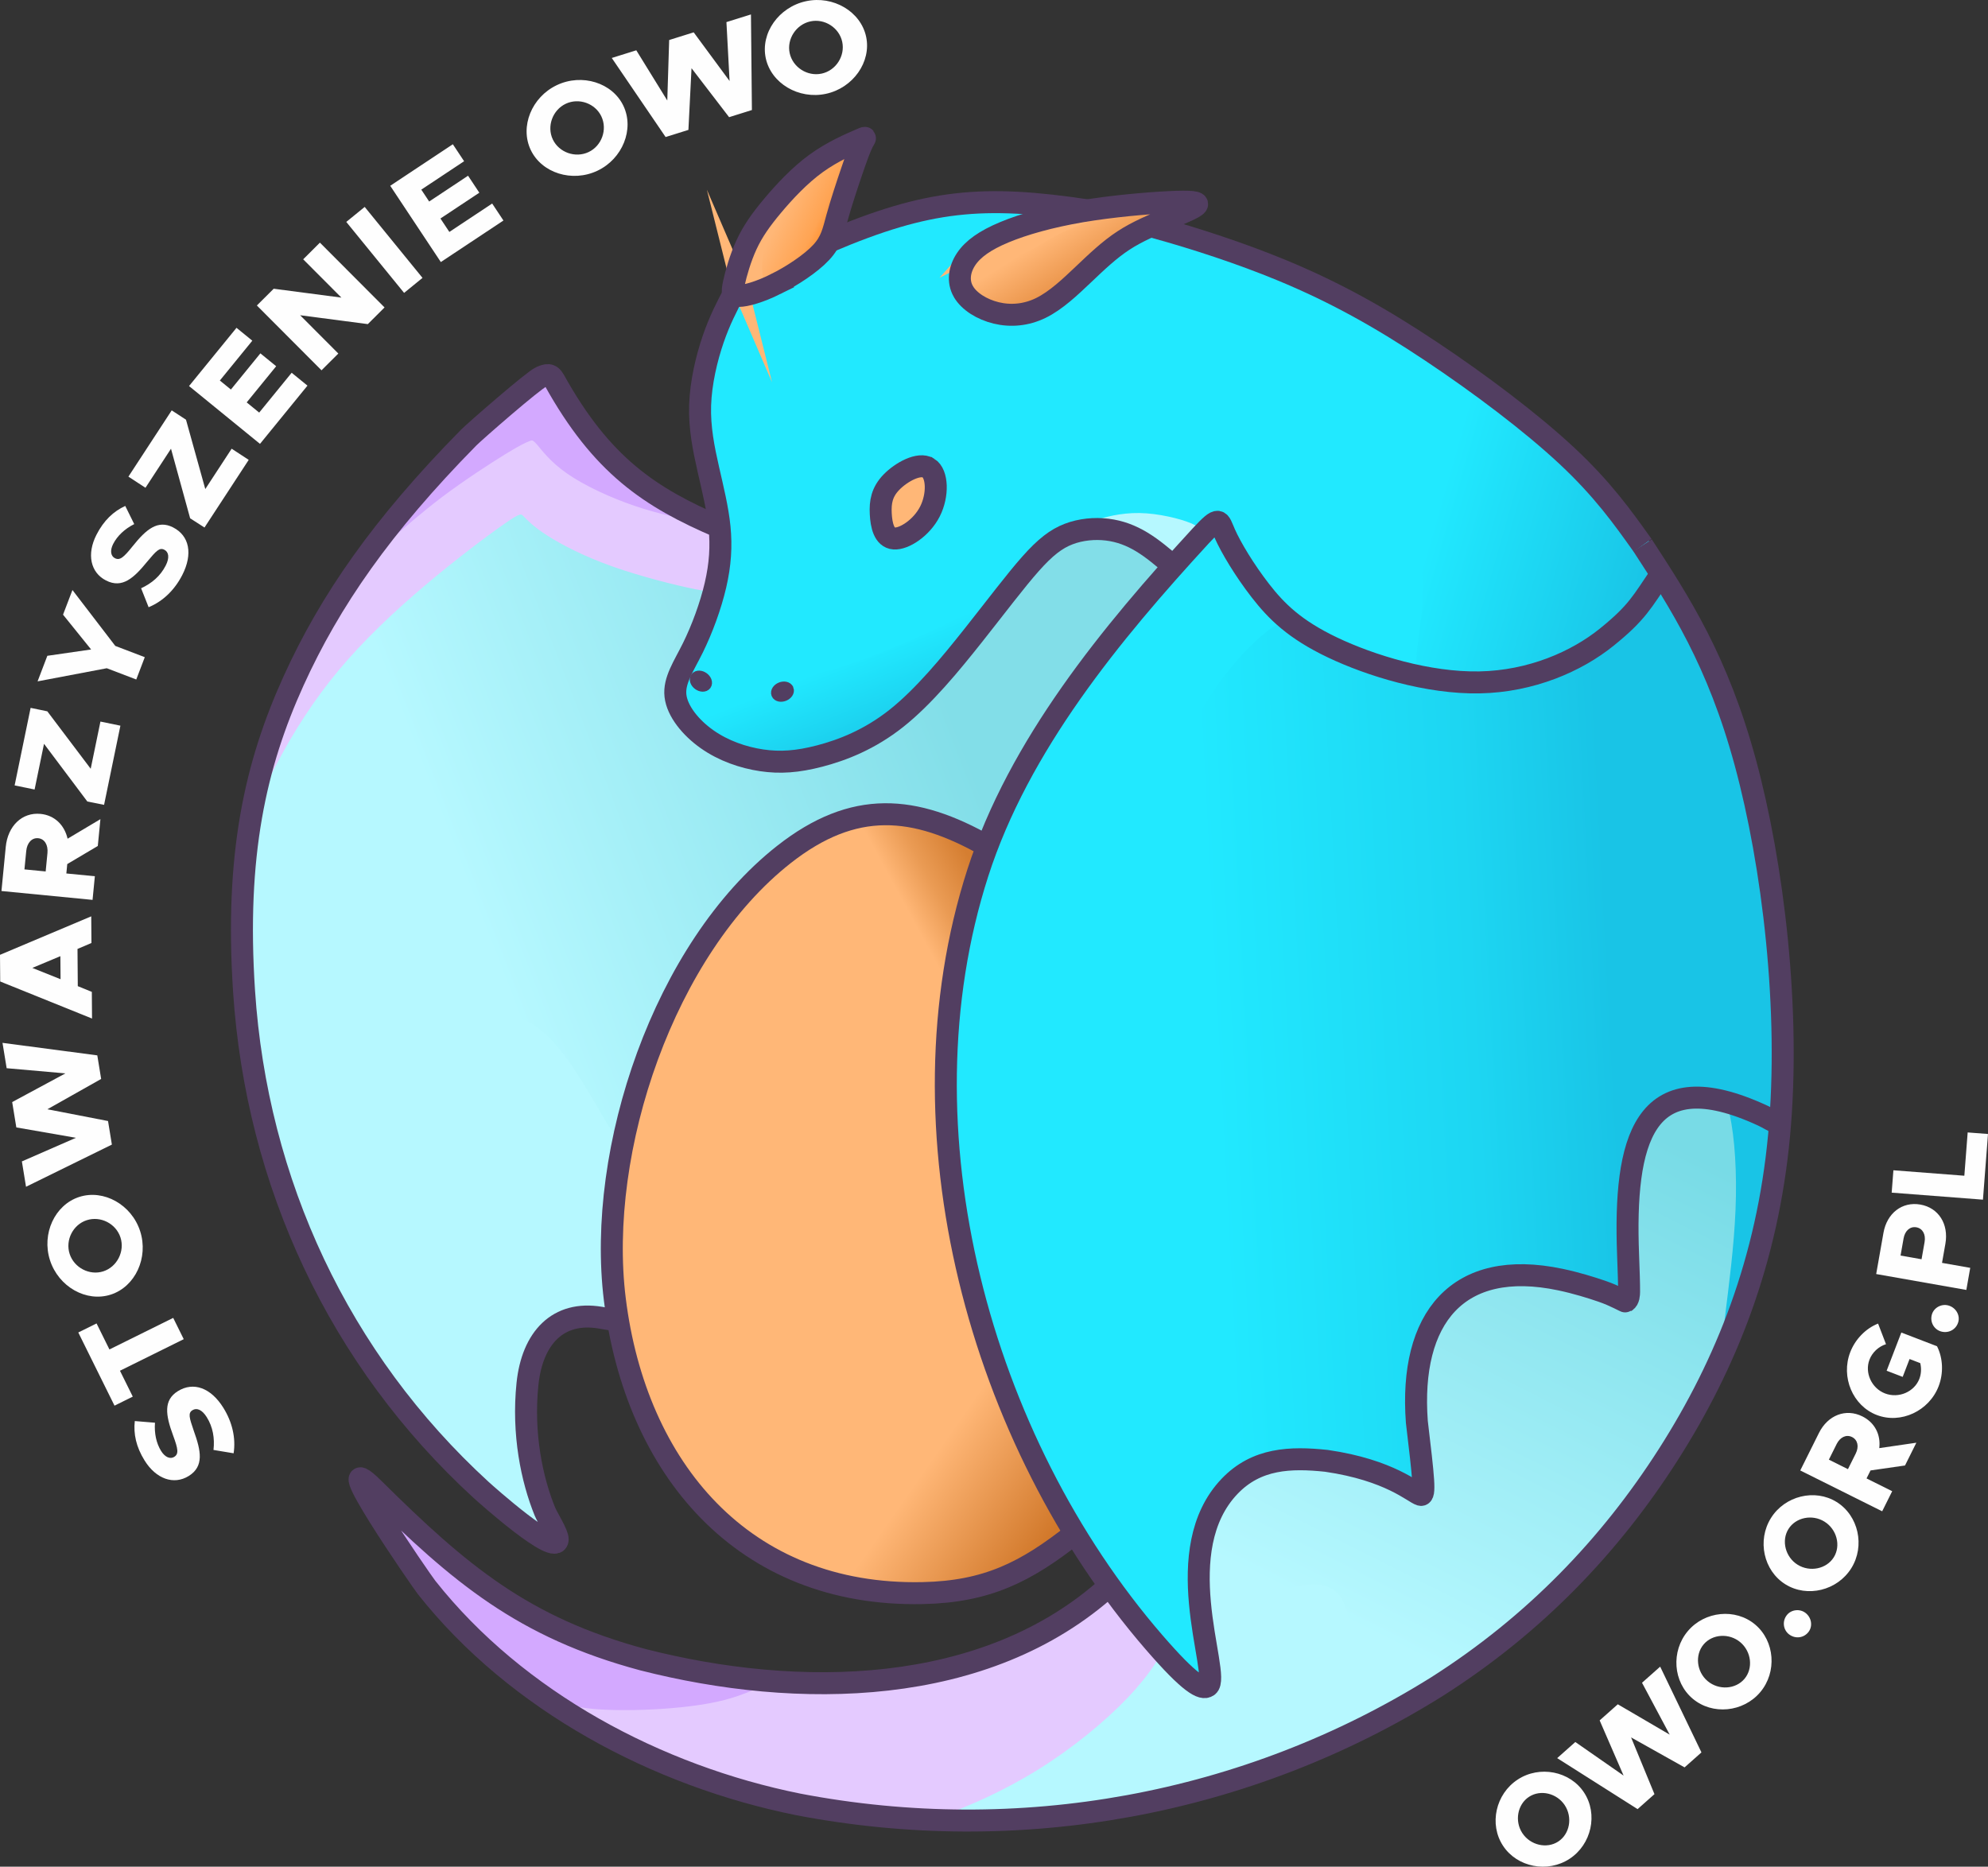 <?xml version="1.0" encoding="UTF-8"?>
<!DOCTYPE svg PUBLIC "-//W3C//DTD SVG 1.1//EN" "http://www.w3.org/Graphics/SVG/1.1/DTD/svg11.dtd">
<!-- Creator: CorelDRAW -->
<svg xmlns="http://www.w3.org/2000/svg" xml:space="preserve" width="127.608mm" height="119.829mm" version="1.1" style="shape-rendering:geometricPrecision; text-rendering:geometricPrecision; image-rendering:optimizeQuality; fill-rule:evenodd; clip-rule:evenodd"
viewBox="0 0 11637.71 10928.25"
 xmlns:xlink="http://www.w3.org/1999/xlink"
 xmlns:xodm="http://www.corel.com/coreldraw/odm/2003">
 <rect x="0" y="0" width="11637.71" height="10928.25" fill="#333333" stroke="none"/>
 <defs>
  <style type="text/css">
   <![CDATA[
    .str7 {stroke:#523E61;stroke-width:128.69;stroke-miterlimit:22.926}
    .str3 {stroke:#21E9FF;stroke-width:96.52;stroke-miterlimit:22.926}
    .str0 {stroke:#B6F8FF;stroke-width:96.52;stroke-miterlimit:22.926}
    .str1 {stroke:#D3A9FF;stroke-width:96.52;stroke-miterlimit:22.926}
    .str2 {stroke:#E4CAFF;stroke-width:96.52;stroke-miterlimit:22.926}
    .str4 {stroke:#FFB777;stroke-width:96.52;stroke-miterlimit:22.926}
    .str8 {stroke:#523E61;stroke-width:68.73;stroke-miterlimit:22.926}
    .str6 {stroke:#D3A9FF;stroke-width:18.24;stroke-miterlimit:22.926}
    .str5 {stroke:#E4CAFF;stroke-width:18.24;stroke-miterlimit:22.926}
    .fil15 {fill:none}
    .fil12 {fill:#19C4E6}
    .fil3 {fill:#21E9FF}
    .fil16 {fill:#695874}
    .fil0 {fill:#B6F8FF}
    .fil1 {fill:#D3A9FF}
    .fil2 {fill:#E4CAFF}
    .fil4 {fill:#FFB777}
    .fil17 {fill:#FEFEFE;fill-rule:nonzero}
    .fil5 {fill:url(#id0)}
    .fil6 {fill:url(#id1)}
    .fil13 {fill:url(#id2)}
    .fil14 {fill:url(#id3)}
    .fil11 {fill:url(#id4)}
    .fil7 {fill:url(#id5)}
    .fil8 {fill:url(#id6)}
    .fil10 {fill:url(#id7)}
    .fil9 {fill:url(#id8)}
   ]]>
  </style>
  <linearGradient id="id0" gradientUnits="userSpaceOnUse" x1="9393.03" y1="5043.18" x2="7048.08" y2="5166.83">
   <stop offset="0" style="stop-opacity:1; stop-color:#19C4E6"/>
   <stop offset="0.349" style="stop-opacity:1; stop-color:#1DD6F2"/>
   <stop offset="1" style="stop-opacity:1; stop-color:#21E9FF"/>
  </linearGradient>
  <linearGradient id="id1" gradientUnits="userSpaceOnUse" x1="5485.53" y1="8498.31" x2="6167.68" y2="8975.31">
   <stop offset="0" style="stop-opacity:1; stop-color:#FFB777"/>
   <stop offset="1" style="stop-opacity:1; stop-color:#D1782A"/>
  </linearGradient>
  <linearGradient id="id2" gradientUnits="userSpaceOnUse" x1="6359.95" y1="1248.4" x2="6615.75" y2="1659.85">
   <stop offset="0" style="stop-opacity:1; stop-color:#FFB777"/>
   <stop offset="0.522" style="stop-opacity:1; stop-color:#ED9950"/>
   <stop offset="1" style="stop-opacity:1; stop-color:#DB7B28"/>
  </linearGradient>
  <linearGradient id="id3" gradientUnits="userSpaceOnUse" x1="4868.16" y1="1310.4" x2="4604.87" y2="1183.63">
   <stop offset="0" style="stop-opacity:1; stop-color:#FF9130"/>
   <stop offset="0.271" style="stop-opacity:1; stop-color:#FFA453"/>
   <stop offset="1" style="stop-opacity:1; stop-color:#FFB777"/>
  </linearGradient>
  <linearGradient id="id4" gradientUnits="userSpaceOnUse" x1="4965.88" y1="4492.26" x2="4750.77" y2="3950.02">
   <stop offset="0" style="stop-opacity:1; stop-color:#19C4E6"/>
   <stop offset="0.459" style="stop-opacity:1; stop-color:#1DD6F2"/>
   <stop offset="1" style="stop-opacity:1; stop-color:#21E9FF"/>
  </linearGradient>
  <linearGradient id="id5" gradientUnits="userSpaceOnUse" x1="5364.51" y1="5426.57" x2="5772.04" y2="5205.14">
   <stop offset="0" style="stop-opacity:1; stop-color:#FFB777"/>
   <stop offset="0.431" style="stop-opacity:1; stop-color:#EA9B54"/>
   <stop offset="1" style="stop-opacity:1; stop-color:#D57E31"/>
  </linearGradient>
  <linearGradient id="id6" gradientUnits="userSpaceOnUse" x1="5480.15" y1="3921.51" x2="2656.59" y2="5012.47">
   <stop offset="0" style="stop-opacity:1; stop-color:#82DEE8"/>
   <stop offset="1" style="stop-opacity:1; stop-color:#B6F8FF"/>
  </linearGradient>
  <linearGradient id="id7" gradientUnits="userSpaceOnUse" x1="9650.43" y1="3452.83" x2="8380.92" y2="3089.35">
   <stop offset="0" style="stop-opacity:1; stop-color:#19C4E6"/>
   <stop offset="1" style="stop-opacity:1; stop-color:#21E9FF"/>
  </linearGradient>
  <linearGradient id="id8" gradientUnits="userSpaceOnUse" x1="9633.24" y1="6609.87" x2="8121.13" y2="9614.58">
   <stop offset="0" style="stop-opacity:1; stop-color:#78DBE6"/>
   <stop offset="1" style="stop-opacity:1; stop-color:#B6F8FF"/>
  </linearGradient>
 </defs>
 <g id="Warstwa_x0020_1">
  <g id="_1690096190192">
   <g id="_847259456">
    <path class="fil0 str0" d="M6895.53 3385.42c-36.2,-144.81 -103.17,-335.17 -215.96,-452.77 -112.79,-117.6 -271.39,-162.43 -462.74,-102.08 -191.34,60.33 -415.46,225.83 -653.35,355.12 -237.9,129.29 -489.59,222.38 -712.2,206.39 -222.62,-16 -416.13,-141.08 -571.17,-236.61 -155.03,-95.53 -271.56,-161.51 -393.84,-234.13 -122.28,-72.61 -250.3,-151.86 -356.07,-267.71 -105.76,-115.86 -189.26,-268.32 -237.87,-346.83 -48.62,-78.52 -62.33,-83.08 -76.83,-90.68 -14.5,-7.59 -29.76,-18.21 -88.74,24.35 -58.99,42.55 -161.69,138.29 -298.75,277.09 -137.06,138.8 -308.48,320.65 -472.41,525.12 -163.94,204.46 -320.4,431.53 -449.87,664.16 -129.47,232.61 -231.97,470.78 -304.31,701.09 -72.34,230.32 -114.54,452.8 -136.8,674.57 -22.26,221.77 -24.58,442.82 -15.5,644.16 9.07,201.34 29.56,382.96 65.85,577.73 36.29,194.76 88.39,402.65 160.25,614.75 71.86,212.11 163.48,428.42 288.89,656.8 125.41,228.38 284.59,468.83 424.64,654.11 140.04,185.27 260.97,315.39 379.07,428.74 118.1,113.35 233.4,209.93 317.87,267.27 84.49,57.34 138.16,75.41 150.41,56.08 12.24,-19.32 -16.95,-76.04 -52.88,-164.25 -35.93,-88.22 -78.58,-207.91 -97.87,-341.18 -19.3,-133.28 -15.25,-280.15 5.32,-402.29 20.56,-122.12 57.62,-219.52 129.16,-284.18 71.54,-64.65 177.55,-96.53 251.73,-99.58 74.17,-3.05 116.51,22.77 134.64,14.98 18.11,-7.79 12.04,-49.17 16.85,-222.63 4.82,-173.45 20.53,-478.99 72.23,-785.39 51.69,-306.39 139.36,-613.65 282.4,-883.24 143.03,-269.58 341.42,-501.5 505.2,-670.45 163.77,-168.94 292.91,-274.91 419.81,-325.32 126.89,-50.41 251.52,-45.29 383.24,-20.82 131.72,24.48 270.53,68.31 375.44,120.91 104.91,52.6 175.9,113.97 316.56,55.02 140.66,-58.95 350.97,-238.24 523.36,-465.79 172.39,-227.56 306.86,-503.38 371.37,-690.92 64.52,-187.53 59.09,-286.78 22.88,-431.59z"/>
    <path class="fil0 str0" d="M7481.79 8044.04c-39.04,129.97 -79.2,307.14 -149.02,440.75 -69.81,133.61 -169.29,223.63 -266.45,464.31 -97.14,240.67 -191.96,632 -442.65,939.38 -250.7,307.37 -657.26,530.78 -914.92,642.09 -257.67,111.32 -366.42,110.53 -431.58,109.18 -65.16,-1.35 -86.71,-3.26 2.02,-0.45 88.73,2.83 287.73,10.36 557.35,-5.93 269.63,-16.28 609.86,-56.4 929.76,-124.01 319.91,-67.62 619.47,-162.74 890.56,-273.31 271.1,-110.57 513.71,-236.6 760.23,-400.21 246.53,-163.61 496.94,-364.8 713.79,-577.88 216.86,-213.08 400.17,-438.06 544.65,-642.94 144.49,-204.89 250.16,-389.68 324.28,-576.19 74.14,-186.5 116.73,-374.73 148.73,-561.12 32.01,-186.38 53.43,-370.95 60.8,-531.45 7.38,-160.49 0.71,-296.93 -19.89,-422.96 -20.6,-126.02 -55.14,-241.63 -137.92,-345.99 -82.76,-104.35 -213.79,-197.44 -374.11,-178.48 -160.32,18.97 -349.95,149.98 -593.03,370.64 -243.06,220.66 -539.58,530.96 -768.86,756.79 -229.27,225.84 -391.32,367.2 -499.93,456.84 -108.6,89.65 -163.77,127.57 -210.31,187.9 -46.55,60.35 -84.47,143.09 -123.51,273.05z"/>
    <path class="fil1 str1" d="M2136.47 8709.94c2.85,23.27 35.62,84.24 76.82,153.11 41.2,68.87 90.85,145.67 139.65,218.82 48.8,73.16 96.74,142.68 159.34,220.78 62.6,78.12 139.86,164.82 214.71,241.27 74.86,76.45 147.3,142.64 214.73,199.98 67.41,57.35 129.78,105.85 189.13,147.91 59.34,42.07 115.66,77.7 164.97,98.39 49.3,20.69 91.6,26.46 165.09,33.86 73.49,7.41 178.17,16.48 278.77,19.06 100.59,2.59 197.09,-1.31 293.61,-12.56 96.5,-11.24 193,-29.83 267,-50.5 74,-20.67 125.5,-43.41 164.12,-66.23 38.62,-22.83 64.37,-45.73 52.86,-59.28 -11.51,-13.55 -60.26,-17.76 -128.75,-25.85 -68.47,-8.09 -156.66,-20.06 -243.25,-34.41 -86.59,-14.34 -171.59,-31.05 -265.83,-47.45 -94.24,-16.39 -197.71,-32.47 -378.73,-105.15 -181.03,-72.69 -439.62,-201.98 -623.35,-319.83 -183.74,-117.85 -292.64,-224.25 -372.94,-301.74 -80.31,-77.49 -132.03,-126.06 -180.05,-172.03 -48.03,-45.96 -92.34,-89.31 -128.02,-118.18 -35.69,-28.87 -62.73,-43.26 -59.87,-19.99z"/>
    <path class="fil2 str2" d="M6450.28 9348.43c-81.09,45.83 -183.83,136.23 -323.97,215.48 -140.15,79.25 -317.71,147.35 -484.88,190.97 -167.18,43.61 -323.97,62.75 -470.05,75.14 -146.09,12.39 -281.48,18.03 -381.44,23.4 -99.97,5.36 -164.52,10.46 -241.61,37.15 -77.09,26.69 -166.74,74.96 -291.72,107.71 -124.99,32.76 -285.32,50 -430.98,57.32 -145.67,7.33 -276.69,4.74 -360.22,-3.19 -83.54,-7.93 -119.59,-21.2 -110.28,-11.36 9.31,9.84 63.98,42.82 140.52,84.58 76.53,41.77 174.94,92.34 300.96,147.56 126.03,55.22 279.66,115.08 406.63,159.05 126.96,43.98 227.24,72.05 343.17,98.31 115.94,26.27 247.53,50.75 362.62,68.34 115.09,17.58 213.69,28.28 300.04,31.05 86.36,2.79 160.48,-2.33 300.81,-50.49 140.33,-48.15 346.85,-139.32 543.52,-261.66 196.66,-122.33 383.46,-275.82 513.54,-412.44 130.09,-136.6 203.46,-256.31 221.68,-332.82 18.22,-76.51 -18.7,-109.82 -50.95,-148.02 -32.26,-38.2 -59.84,-81.3 -103.35,-102.23 -43.51,-20.91 -102.96,-19.66 -184.05,26.16z"/>
    <path class="fil3 str3" d="M3995.51 4095.56c30.47,70.61 102.3,163.25 186.36,226.2 84.06,62.94 180.36,96.16 315.64,98.25 135.27,2.09 309.52,-26.97 441.14,-68.02 131.61,-41.05 220.59,-94.1 333.37,-193.18 112.78,-99.08 249.36,-244.19 362.02,-373.11 112.68,-128.94 201.43,-241.68 290.34,-356.3 88.92,-114.62 177.98,-231.11 272.73,-289.33 94.75,-58.23 195.17,-58.2 287.84,-42.59 92.68,15.61 177.61,46.81 233.63,83.87 56.02,37.04 83.15,79.94 121.7,88.03 38.56,8.09 88.55,-18.63 32.16,57.7 -56.41,76.33 -219.2,255.73 -396.53,482.95 -177.33,227.23 -369.19,502.28 -518.57,782.9 -149.37,280.61 -256.26,566.77 -317.96,904.59 -61.71,337.81 -78.25,727.27 -59,1089.45 19.25,362.17 74.3,697.06 156.93,1013.36 82.63,316.3 192.85,614 300.54,857.31 107.69,243.32 212.85,432.25 332,615.91 119.15,183.67 252.31,362.06 368.96,500.9 116.65,138.84 216.81,238.13 274.13,278.64 57.35,40.52 71.85,22.26 70.7,-41.85 -1.15,-64.1 -17.97,-174.06 -37.39,-305.47 -19.43,-131.4 -41.46,-284.26 -24.9,-411.41 16.58,-127.15 71.75,-228.59 128.21,-325.99 56.46,-97.39 114.2,-190.76 212.89,-240.03 98.7,-49.27 238.33,-54.44 365.9,-34.18 127.57,20.26 243.07,65.94 337.81,113.96 94.75,48.03 168.73,98.39 211.6,117.45 42.89,19.05 54.67,6.79 47.85,-67.09 -6.82,-73.89 -32.25,-209.39 -41.09,-365.07 -8.84,-155.68 -1.08,-331.52 48.49,-475.46 49.56,-143.95 140.93,-256 228.43,-316.76 87.5,-60.77 171.12,-70.25 287.92,-67.22 116.8,3.02 266.77,18.52 375.35,46.47 108.57,27.95 175.71,68.33 220.36,87.41 44.64,19.09 66.78,16.88 78.37,1.23 11.59,-15.65 12.64,-44.76 10.87,-92.41 -1.77,-47.63 -6.35,-113.81 -8.43,-208.2 -2.07,-94.39 -1.64,-217.01 9.13,-322.39 10.77,-105.37 31.88,-193.51 61.61,-272.06 29.74,-78.55 68.1,-147.5 124.56,-190.17 56.46,-42.67 131.02,-59.04 183.86,-63.93 52.85,-4.88 83.98,1.73 126.62,7.56 42.64,5.83 96.81,10.87 130.48,31.06 33.69,20.2 46.89,55.53 55.4,122.51 8.51,66.99 12.33,165.6 8.46,281.47 -3.86,115.87 -15.42,248.97 -37.29,413 -21.87,164.03 -54.05,358.98 -87.82,510.75 -33.76,151.78 -69.11,260.39 -23.86,139.28 45.25,-121.1 171.11,-471.92 244.34,-807.88 73.24,-335.96 93.86,-657.06 98.78,-921.06 4.92,-263.99 -5.89,-470.89 -37.87,-732.83 -31.98,-261.93 -85.15,-578.92 -142.64,-833.17 -57.49,-254.24 -119.3,-445.74 -198.16,-634.46 -78.87,-188.73 -174.8,-374.67 -230.6,-480.19 -55.79,-105.51 -71.45,-130.6 -139.3,-233.41 -67.84,-102.82 -187.88,-283.35 -370.08,-471.34 -182.21,-188 -426.59,-383.44 -696.18,-571.42 -269.58,-187.98 -564.35,-368.52 -837.67,-507.49 -273.3,-138.98 -525.16,-236.41 -680.91,-294.02 -155.76,-57.61 -215.41,-75.38 -339.67,-105.82 -124.24,-30.42 -313.09,-73.52 -505.47,-98.18 -192.39,-24.69 -388.33,-30.96 -591.01,-9.53 -202.69,21.42 -412.12,70.56 -546.2,106.83 -134.09,36.28 -192.81,59.7 -315.36,122.43 -122.55,62.73 -308.9,164.78 -427.81,279.78 -118.9,114.99 -170.38,242.94 -202.92,351.48 -32.54,108.54 -46.17,197.66 -48.4,288.88 -2.23,91.23 6.93,184.54 27.35,275.46 20.42,90.93 52.09,179.44 71.82,288.24 19.73,108.79 27.51,237.86 13.52,361.56 -14.01,123.69 -49.81,242.01 -92.74,345.83 -42.93,103.83 -92.99,193.19 -123.46,262.16 -30.47,68.96 -41.35,117.53 -10.88,188.14z"/>
    <path class="fil0 str0" d="M6437.44 3088.93c36.27,-12.67 127.4,-39.01 232.6,-37.23 105.2,1.78 224.46,31.67 282.12,55.52 57.67,23.85 53.76,41.64 37.88,66.54 -15.89,24.89 -43.73,56.88 -68.1,74.44 -24.38,17.55 -45.26,20.67 -75.99,7.54 -30.73,-13.11 -71.3,-42.46 -110.35,-66.02 -39.05,-23.57 -76.6,-41.34 -115.53,-55.32 -38.94,-13.97 -79.28,-24.16 -109.79,-29.32 -30.51,-5.16 -51.21,-5.32 -70.85,-4.9 -19.65,0.42 -38.27,1.42 -2,-11.25z"/>
    <path class="fil4 str4" d="M5699.94 4971.4c-25.66,-56.03 -130.41,-94.71 -247,-124.98 -116.59,-30.29 -245,-52.17 -355.5,-47.82 -110.51,4.37 -203.11,34.97 -304.7,95.61 -101.6,60.64 -212.2,151.3 -302.1,235.23 -89.9,83.93 -159.1,161.12 -229.59,245.09 -70.49,83.96 -142.26,174.69 -209.96,287.34 -67.69,112.64 -131.29,247.19 -182.65,376.54 -51.37,129.36 -90.49,253.5 -133.59,414.02 -43.11,160.52 -90.19,357.41 -98.98,625.97 -8.8,268.55 20.67,608.78 60.35,841.56 39.67,232.78 89.53,358.12 141.47,464.47 51.93,106.35 105.94,193.71 165.47,274.22 59.53,80.51 124.59,154.19 192.27,219.09 67.7,64.92 138.04,121.06 237.17,180.05 99.13,59.01 227.08,120.89 393.31,166.17 166.23,45.28 370.77,73.96 552.56,72.98 181.8,-0.98 340.87,-31.65 465.52,-72.17 124.64,-40.51 214.86,-90.87 283.77,-133.83 68.92,-42.97 116.53,-78.55 133.02,-109.52 16.5,-30.97 1.87,-57.34 -32.31,-118.99 -34.18,-61.66 -87.93,-158.59 -185.93,-355.1 -97.99,-196.5 -240.24,-492.56 -337.22,-828.5 -96.97,-335.94 -148.69,-711.75 -165.46,-1014.58 -16.76,-302.83 1.41,-532.66 20.38,-768.83 18.96,-236.18 38.71,-478.69 75.3,-636.64 36.59,-157.96 90.03,-231.34 64.38,-287.38z"/>
    <path class="fil4 str4" d="M5295.27 2775.56c-36.01,13.83 -56.36,30.45 -77.04,63.55 -20.69,33.09 -41.71,82.65 -49.63,128.12 -7.93,45.47 -2.78,86.84 10.24,117.03 13.02,30.18 33.92,49.18 64.94,49.94 31.03,0.76 72.17,-16.73 104.2,-37.94 32.02,-21.21 54.91,-46.16 72,-69.91 17.09,-23.75 28.36,-46.3 37.03,-73.21 8.66,-26.91 14.7,-58.2 17.27,-81.97 2.57,-23.77 1.67,-40.02 -5.53,-60.67 -7.2,-20.67 -20.69,-45.74 -53.26,-52.76 -32.57,-7.01 -84.22,4.01 -120.23,17.84z"/>
    <path class="fil4 str4" d="M5702.06 1471.07c-20.66,23.24 -45.36,57.24 -58.86,92.62 -13.51,35.39 -15.8,72.16 -0.65,109.67 15.16,37.5 47.8,75.76 82.24,102.32 34.45,26.57 70.72,41.44 122.73,47.88 52,6.42 119.73,4.4 176.37,-8.42 56.64,-12.82 102.19,-36.46 149.11,-68.92 46.91,-32.47 95.21,-73.76 142.53,-115.97 47.31,-42.2 93.64,-85.32 137.06,-122.52 43.42,-37.21 83.92,-68.52 119.31,-92.83 35.39,-24.32 65.67,-41.66 108.6,-62.64 42.94,-20.98 98.52,-45.6 140.98,-64.02 42.47,-18.41 71.83,-30.62 96.58,-47.09 24.75,-16.46 44.92,-37.17 58.78,-44.76 13.86,-7.6 21.42,-2.06 -1.9,-2.07 -23.33,0 -77.53,-5.54 -126.12,-6.91 -48.58,-1.37 -91.56,1.43 -134.54,4.81 -42.97,3.37 -85.95,7.31 -116.41,10.27 -30.45,2.95 -48.39,4.92 -85,9.65 -36.6,4.72 -91.87,12.21 -142.38,20.11 -50.51,7.91 -96.27,16.23 -132.83,23.47 -36.56,7.23 -63.93,13.38 -94.32,20.89 -30.38,7.51 -63.78,16.38 -95.72,25.67 -31.95,9.29 -62.44,19.02 -97.74,31.99 -35.28,12.97 -75.37,29.17 -108.49,44.49 -33.12,15.3 -59.3,29.71 -80.68,43.16 -21.4,13.43 -38.01,25.9 -58.66,49.15z"/>
    <path class="fil4 str4" d="M4328.94 1675.1c-15.28,-35.38 -0.11,-107.47 23.26,-173.87 23.37,-66.41 54.97,-127.15 92.51,-184.6 37.53,-57.44 80.99,-111.6 126.93,-162.73 45.93,-51.13 94.32,-99.22 145.35,-141.95 51.03,-42.74 104.71,-80.12 150.47,-108.24 45.77,-28.13 83.64,-47.01 114.24,-61.49 30.59,-14.48 53.91,-24.55 58.56,-11.71 4.65,12.84 -9.37,48.57 -23.47,86.89 -14.12,38.32 -28.34,79.21 -43.68,125.02 -15.34,45.82 -31.8,96.56 -48.01,149.75 -16.22,53.18 -32.19,108.8 -50.52,150.66 -18.34,41.87 -39.03,69.97 -71.69,107.4 -32.66,37.45 -77.29,84.22 -118.22,118.81 -40.93,34.58 -78.18,56.99 -119.08,78.09 -40.9,21.09 -85.45,40.88 -130.58,51.45 -45.13,10.56 -90.81,11.88 -106.06,-23.49z"/>
    <path class="fil5" d="M7415.56 3697.14c-95.22,74.78 -257.04,238.76 -387.95,472.46 -130.91,233.7 -230.89,537.1 -317.08,916.36 -86.2,379.26 -158.6,834.37 -162.05,1263.61 -3.45,429.26 62.07,832.65 151.71,1155.02 89.64,322.37 203.42,563.72 298.34,736.74 94.92,173.02 171,277.72 218.88,328.78 47.88,51.05 67.56,48.47 117.04,25.28 49.48,-23.18 128.76,-66.97 255.68,-68.28 126.91,-1.31 301.47,39.85 431.98,68.84 130.52,28.97 217.01,45.76 260.24,54.15 43.25,8.4 43.25,8.4 38,-47.43 -5.23,-55.82 -15.72,-167.47 -22.21,-268.34 -6.48,-100.87 -8.96,-190.98 19.19,-304.67 28.17,-113.68 86.99,-250.96 155.72,-352.71 68.75,-101.75 147.4,-167.99 220.06,-202.24 72.66,-34.25 139.3,-36.52 211.85,-28.44 72.56,8.07 151.03,26.48 231.02,47.17 79.99,20.68 161.5,43.65 218.02,58.6 56.53,14.97 88.05,21.93 113.76,27.61 25.71,5.68 45.6,10.08 59.88,-155.93 14.28,-166 22.95,-502.41 70.82,-712.42 47.87,-210.01 134.93,-293.62 247.4,-308.67 112.48,-15.05 250.4,38.46 349.44,90.59 99.04,52.14 159.22,102.9 190.22,53.24 30.99,-49.66 32.81,-199.74 35.72,-315.61 2.91,-115.87 6.92,-197.52 4.6,-305.68 -2.32,-108.15 -10.97,-242.82 -23.66,-356.59 -12.69,-113.78 -29.39,-206.67 -46.84,-308.49 -17.45,-101.83 -35.61,-212.58 -55.02,-318.99 -19.4,-106.4 -40.05,-208.44 -73.59,-340.13 -33.52,-131.67 -79.95,-293 -124.38,-431.11 -44.42,-138.11 -86.86,-253.02 -149.63,-384.07 -62.76,-131.06 -145.86,-278.27 -195.37,-340.03 -49.48,-61.77 -65.37,-38.1 -97.94,5.44 -32.56,43.54 -81.8,106.94 -147.39,182.16 -65.58,75.22 -147.51,162.28 -266.06,231.65 -118.54,69.38 -273.7,121.1 -539.18,107.31 -265.48,-13.79 -641.29,-93.1 -849.48,-157.53 -208.18,-64.44 -248.74,-114.02 -283.33,-146.01 -34.59,-32 -63.22,-46.42 -158.44,28.36z"/>
    <path class="fil6" d="M5767.38 7805.04c-35.18,-21.71 -40.28,161.28 -161.81,377.33 -121.52,216.05 -359.47,465.16 -556.01,589.71 -196.55,124.56 -351.71,124.56 -487.16,121.41 -135.45,-3.16 -251.21,-9.45 -290.21,3.58 -39.01,13.04 -1.28,45.42 65.01,92.9 66.27,47.49 161.1,110.09 305.61,167.46 144.5,57.37 338.68,109.53 499.33,135.14 160.66,25.62 287.79,24.68 404.91,10.6 117.13,-14.08 224.26,-41.3 331.4,-86.94 107.15,-45.63 214.32,-109.66 283.23,-152.63 68.91,-42.96 99.58,-64.87 88.51,-124.29 -11.08,-59.43 -63.9,-156.38 -105.47,-234.63 -41.55,-78.25 -71.85,-137.79 -105.25,-205.52 -33.41,-67.72 -69.9,-143.61 -120.78,-294.77 -50.87,-151.17 -116.11,-377.61 -151.29,-399.34z"/>
    <path class="fil7" d="M4827.68 4851.38c279.14,46.8 285.03,261.37 469.99,482 33.23,39.64 261.98,558.7 262.96,557.31 2.09,-2.93 102.26,-693.63 165.07,-787.51 65.14,-97.37 38.29,-106.66 26.3,-164.6 -13.52,-2.8 -193.62,-98.48 -316.36,-119.84 -169.18,-29.45 -447.52,-86.79 -608.1,16.26l0.13 16.38z"/>
    <path class="fil8" d="M6821.46 3276.25c-18.08,-37.74 -77.41,-70.41 -140.9,-98.82 -63.48,-28.43 -131.12,-52.6 -202.66,-60.36 -71.54,-7.77 -146.98,0.88 -219,29.74 -72.04,28.85 -140.67,77.89 -195.85,128.35 -55.18,50.46 -96.92,102.35 -166.17,187.68 -69.27,85.33 -166.05,204.08 -265.63,317.34 -99.59,113.24 -202,220.97 -301.78,313.22 -99.79,92.26 -196.95,169.04 -313.09,227 -116.14,57.95 -251.27,97.07 -368.61,106.7 -117.33,9.63 -216.88,-10.22 -310.09,-41.05 -93.21,-30.83 -180.1,-72.63 -242.96,-126.54 -62.86,-53.93 -101.7,-119.96 -115.68,-177.27 -13.98,-57.31 -3.1,-105.88 16.13,-155.3 19.23,-49.42 46.81,-99.68 75.67,-165.9 28.84,-66.22 58.95,-148.4 80.85,-217.1 21.9,-68.7 35.59,-123.93 45.14,-181.6 9.55,-57.67 14.97,-117.8 16.84,-164.12 1.87,-46.34 0.19,-78.88 -39.79,-114.59 -39.98,-35.72 -118.28,-74.63 -186.89,-114.61 -68.63,-39.98 -127.61,-81.06 -192.34,-126.82 -64.74,-45.77 -135.24,-96.26 -197.44,-152.47 -62.19,-56.21 -116.08,-118.15 -165.42,-184.25 -49.35,-66.09 -94.15,-136.36 -130.2,-188.59 -36.05,-52.23 -63.35,-86.43 -84.85,-96.82 -21.5,-10.38 -37.22,3.05 -100.78,57.36 -63.56,54.32 -174.97,149.54 -322.3,290.21 -147.33,140.67 -330.57,326.79 -496.68,519.05 -166.11,192.26 -315.09,390.65 -459.4,661.37 -144.31,270.71 -283.95,613.78 -351.33,968.23 -67.38,354.45 -62.48,720.3 -43.39,1018.68 19.09,298.38 52.37,529.29 104.61,758.57 52.24,229.28 123.46,456.93 208.53,669.77 85.06,212.84 183.98,410.87 274.44,570.73 90.47,159.87 172.49,281.58 185.57,263.39 13.07,-18.19 -42.8,-176.25 -72.46,-401.82 -29.66,-225.56 -33.11,-518.63 20.34,-766.87 53.44,-248.24 163.77,-451.66 280.99,-596.47 117.23,-144.81 241.35,-231.01 351.68,-268.94 110.33,-37.92 206.86,-27.58 293.06,17.24 86.19,44.82 162.05,124.13 236.18,227.57 74.13,103.43 146.53,231 202.97,327.39 56.43,96.41 96.9,161.63 137.65,98.2 40.75,-63.42 81.78,-255.48 145.94,-438.91 64.16,-183.42 151.45,-358.2 258.53,-541.29 107.09,-183.09 233.95,-374.51 371.69,-513.26 137.74,-138.76 286.33,-224.87 419.22,-278.16 132.89,-53.29 250.07,-73.75 369.99,-67.01 119.93,6.73 242.6,40.67 329.77,69.11 87.16,28.44 138.8,51.38 185.89,26.24 47.09,-25.15 89.61,-98.39 156.73,-211.59 67.12,-113.21 158.86,-266.37 226.55,-396.26 67.7,-129.89 111.35,-236.51 188.6,-345.65 77.25,-109.15 188.08,-220.81 272.65,-310.8 84.57,-89.99 142.87,-158.29 183.62,-213.84 40.76,-55.56 63.94,-98.36 45.86,-136.09z"/>
    <path class="fil9" d="M7119.78 9530.94c73.01,-14.86 207.71,-126.78 335.39,-191.37 127.68,-64.59 248.35,-81.81 325.93,-45.62 77.58,36.21 112.06,125.85 117.23,229.28 5.17,103.43 -18.96,220.66 -64.09,341.76 -45.13,121.1 -111.25,246.07 -85.96,286.33 25.29,40.25 142,-4.23 326.76,-94.3 184.77,-90.08 437.6,-225.74 630.51,-364.53 192.91,-138.79 325.92,-280.71 517.04,-518.16 191.13,-237.45 440.38,-570.42 615.08,-861.13 174.71,-290.7 274.85,-539.11 359.55,-744.71 84.71,-205.59 153.94,-368.36 185.12,-491.98 31.18,-123.62 24.3,-208.1 23.34,-273.18 -0.95,-65.08 4.04,-110.77 -44.79,-166.16 -48.82,-55.39 -151.46,-120.47 -236.41,-158.29 -84.94,-37.82 -152.19,-48.38 -224.2,-37.82 -72.02,10.55 -148.81,42.23 -206.83,106.9 -58.03,64.68 -97.29,162.37 -122.12,261.07 -24.82,98.7 -35.22,198.4 -38.92,317.71 -3.71,119.32 -0.74,258.23 0.52,339.39 1.26,81.17 0.79,104.57 -29.17,109.24 -29.94,4.66 -89.37,-9.4 -174.71,-30.78 -85.33,-21.37 -196.56,-50.04 -335.29,-53.46 -138.72,-3.41 -304.95,18.43 -396.32,53.61 -91.37,35.18 -107.87,83.7 -131.5,136.29 -23.63,52.59 -54.37,109.26 -84.05,193.28 -29.68,84.03 -58.28,195.42 -68.51,311.17 -10.23,115.75 -2.09,235.85 3,315.41 5.1,79.56 7.16,118.59 6.61,153.58 -0.55,34.98 -3.7,65.95 -71.06,53.25 -67.37,-12.69 -198.95,-69.05 -290.9,-102.23 -91.95,-33.18 -144.26,-43.2 -221,-47.43 -76.74,-4.24 -177.91,-2.71 -272.3,22.12 -94.38,24.84 -181.99,72.98 -251.27,144.78 -69.28,71.8 -120.25,167.26 -149.26,280.62 -29.01,113.35 -36.05,244.6 -33.91,351.32 2.14,106.73 13.47,188.93 86.48,174.06z"/>
    <path class="fil10" d="M7040.88 1431.19c-72.54,-15.75 -22.94,20.23 74.52,90.92 97.47,70.69 242.79,176.09 377.51,277.05 134.72,100.97 258.84,197.51 362.27,314.74 103.44,117.23 186.18,255.14 251.69,389.6 65.51,134.46 113.78,265.48 148.25,403.4 34.48,137.91 55.17,282.72 65.52,399.94 10.34,117.23 10.34,206.87 -1.72,313.75 -12.07,106.88 -36.21,231 -24.13,292.88 12.07,61.88 60.33,61.5 135.03,60.94 74.71,-0.57 175.85,-1.33 284.59,-9.93 108.75,-8.6 225.1,-25.04 314.96,-42.93 89.86,-17.88 153.23,-37.22 241.83,-100.44 88.59,-63.23 202.42,-170.35 282.05,-254.47 79.63,-84.12 125.07,-145.23 139.09,-188.75 14.03,-43.52 -3.37,-69.43 -55.84,-143.09 -52.48,-73.67 -140.04,-195.09 -223.14,-297.34 -83.09,-102.23 -161.72,-185.3 -265.4,-280.33 -103.67,-95.03 -232.37,-202.03 -395.37,-318.23 -163.01,-116.19 -360.31,-241.55 -574.32,-369.25 -214.01,-127.71 -444.72,-257.76 -657.42,-356.51 -212.71,-98.75 -407.41,-166.23 -479.96,-181.96z"/>
    <path class="fil11" d="M4095.88 3846c60.04,-4.14 151.27,62.78 262.4,96.24 111.13,33.45 242.14,33.45 383.51,7.6 141.36,-25.85 293.06,-77.58 481.78,-155.55 188.71,-77.97 414.43,-182.19 572.32,-285.59 157.87,-103.39 247.92,-205.97 234.3,-188.98 -13.63,16.98 -130.92,153.52 -238.81,300.03 -107.89,146.49 -206.37,302.94 -363.88,433.08 -157.51,130.13 -374.05,233.95 -535.8,297.02 -161.75,63.06 -268.7,85.37 -374.03,81.67 -105.33,-3.7 -209.02,-33.42 -291.13,-79.74 -82.12,-46.32 -142.63,-109.26 -180.44,-170.58 -37.8,-61.31 -52.87,-120.99 -45.98,-188.43 6.89,-67.44 35.74,-142.63 95.79,-146.76z"/>
    <path class="fil12" d="M10078.9 6273.47c-32.03,27.38 15.95,108.01 46.4,249.46 30.45,141.45 43.37,343.74 34.39,560.43 -8.97,216.69 -39.85,447.79 -57.28,590.56 -17.42,142.77 -21.4,197.21 -2.12,173.72 19.27,-23.48 61.8,-124.91 102.52,-259.56 40.73,-134.65 79.65,-302.52 113.16,-438.85 33.52,-136.32 61.61,-241.11 74.51,-331.93 12.9,-90.82 10.59,-167.67 -9.94,-215.77 -20.52,-48.09 -59.26,-67.44 -69.89,-113.27 -10.62,-45.83 6.89,-118.14 -40.38,-167.22 -47.28,-49.09 -159.32,-74.95 -191.36,-47.57z"/>
    <path class="fil13" d="M5712.53 1739.12c46.82,28.26 128.92,66.03 211.54,68.8 82.63,2.76 165.77,-29.47 235.65,-68.9 69.87,-39.45 126.46,-86.1 182.79,-133.83 56.34,-47.75 112.43,-96.58 168.73,-138.91 56.29,-42.33 112.78,-78.18 166.69,-107.8 53.93,-29.62 105.3,-53.02 149.79,-75.27 44.51,-22.24 82.13,-43.33 77.68,-59.13 -4.45,-15.81 -50.98,-26.35 -103.12,-29.32 -52.13,-2.97 -109.86,1.62 -161,11.29 -51.14,9.67 -95.7,24.4 -174.58,53.73 -78.86,29.32 -192.04,73.23 -267.6,110.27 -75.55,37.04 -113.47,67.2 -158.29,90.05 -44.82,22.84 -96.54,38.35 -148.26,65.51 -51.72,27.15 -103.43,65.94 -145.1,92.5 -41.67,26.58 -73.29,40.91 -83.31,57.46 -10.03,16.54 1.54,35.3 48.38,63.56z"/>
    <path class="fil14" d="M4964.87 852c-26.65,14.1 -70.12,37.98 -120.28,71.54 -50.16,33.56 -107,76.81 -151.1,122.95 -44.09,46.15 -75.45,95.18 -104.48,144.71 -29.04,49.52 -55.76,99.51 -76.45,145.63 -20.68,46.11 -35.33,88.35 -43.52,133.18 -8.19,44.82 -9.91,92.22 -6.89,125.41 3.01,33.19 10.77,52.15 32.2,57.1 21.43,4.96 56.53,-4.09 121.06,-51.49 64.53,-47.41 158.48,-133.16 217.81,-217.13 59.32,-83.98 84.01,-166.17 105.12,-233.22 21.11,-67.07 38.63,-118.99 53.68,-162.46 15.06,-43.47 27.64,-78.5 30.42,-103.58 2.79,-25.08 -4.24,-40.23 -12.66,-45.64 -8.43,-5.41 -18.26,-1.09 -44.91,13.01z"/>
    <path class="fil2 str5" d="M2165.2 3253.26c64.75,-56.16 173.91,-150.13 277.08,-240.3 103.16,-90.17 200.35,-176.52 296.12,-243.04 95.77,-66.52 190.14,-113.18 253.33,-143.13 63.19,-29.96 95.21,-43.22 124.32,-45.96 29.1,-2.75 55.29,5.03 84.41,33.44 29.11,28.43 61.15,77.51 107.82,124.34 46.68,46.84 108,91.42 206.77,121.5 98.77,30.08 234.99,45.65 346.35,78.9 111.35,33.23 197.84,84.15 254.91,116.94 57.07,32.8 84.72,47.51 98.95,79.11 14.22,31.61 15.01,80.13 13.82,135.26 -1.2,55.14 -4.39,116.88 -15.31,151.21 -10.93,34.32 -29.6,41.21 -141.87,18.91 -112.27,-22.31 -318.12,-73.82 -485.49,-133.4 -167.36,-59.59 -296.23,-127.25 -377.76,-179.57 -81.54,-52.33 -115.75,-89.33 -136.22,-110.34 -20.47,-21 -27.22,-26.01 -123.89,41.3 -96.68,67.3 -283.28,206.94 -466.22,361.66 -182.94,154.71 -362.23,324.52 -508.55,500.14 -146.32,175.62 -259.66,357.05 -345,515.98 -85.33,158.91 -142.65,295.33 -102.36,159.88 40.3,-135.45 178.22,-542.75 283.38,-796.39 105.16,-253.64 177.57,-353.62 223.95,-412.78 46.37,-59.17 66.71,-77.52 131.46,-133.68z"/>
    <path class="fil1 str6" d="M2256.09 3127.52c60.77,-85.55 211.49,-272.23 324.75,-398.66 113.26,-126.44 189.06,-192.62 269.25,-261.43 80.19,-68.81 164.78,-140.25 225.65,-185.87 60.87,-45.63 98.04,-65.45 141.98,-50.94 43.92,14.51 94.63,63.35 137.49,127.1 42.86,63.75 77.9,142.42 133.73,218.76 55.83,76.33 132.46,150.33 213.6,214.51 81.13,64.18 166.77,118.52 225.15,157.26 58.38,38.73 89.48,61.85 116.65,77.47 27.17,15.62 50.39,23.74 66.06,27.58 15.68,3.82 23.8,3.37 -41.04,-10.16 -64.85,-13.53 -202.69,-40.15 -347.66,-89 -144.98,-48.86 -297.09,-119.97 -396.85,-189.37 -99.75,-69.39 -147.16,-137.07 -175.16,-169.16 -28.02,-32.08 -36.63,-28.55 -55.59,-20.79 -18.96,7.76 -48.27,19.74 -139.64,75.73 -91.36,55.99 -244.79,155.98 -371.93,251.87 -127.14,95.9 -227.99,187.72 -293,241.4 -65.02,53.69 -94.21,69.24 -33.44,-16.32z"/>
   </g>
   <g id="_847265384">
    <path class="fil15 str7" d="M4298.52 1711.8c-42.74,81.36 -85.46,162.71 -123.72,274.3 -38.25,111.58 -72.01,253.4 -76.29,385.96 -4.28,132.56 20.94,255.84 47.7,373.89 26.75,118.05 55.03,230.87 65.96,340.87 10.93,109.99 4.51,217.19 -23.79,338.98 -28.32,121.8 -78.53,258.18 -132.54,367.34 -54.03,109.15 -111.86,191.04 -101.69,280.38 10.19,89.33 88.37,186.1 184.88,254.15 96.51,68.05 211.33,107.39 319.51,123.47 108.16,16.08 209.68,8.91 340.4,-25.2 130.72,-34.13 290.64,-95.19 449.28,-221.11 158.62,-125.92 315.99,-316.7 450.58,-486.58 134.6,-169.89 246.45,-318.89 333.96,-417.42 87.52,-98.52 150.72,-146.57 222.73,-174.22 72,-27.66 152.82,-34.94 226.32,-25.97 73.51,8.97 139.7,34.2 202.92,72.53 63.21,38.35 123.46,89.8 183.7,141.28"/>
    <path class="fil15 str7" d="M9723.77 3360.28c-111.65,164.24 -138.82,224.96 -316.92,369.05 -178.1,144.09 -444.02,259.92 -745.54,265.64 -301.52,5.73 -638.67,-98.65 -860.76,-204.37 -222.09,-105.71 -329.15,-212.77 -422.31,-332.68 -93.14,-119.93 -172.39,-252.7 -208.12,-333.34 -35.71,-80.63 -27.91,-109.1 -140.15,11.6 -525.71,572.04 -1065.01,1225.87 -1305.73,1973.32 -485.35,1507.17 11.4,3325.39 1031.05,4504.5 211.82,244.94 282.5,280.04 315.02,257.34 42.89,-29.91 -23.91,-240.43 -46.21,-489.95 -20.61,-230.65 -3.19,-494.64 174.04,-680.12 157.31,-164.62 356.35,-171.12 566.32,-149.02 374.02,54.26 510.15,187.17 551.68,199.09 29.54,8.48 17.02,-99.02 -21.99,-427.8 -44.9,-605.92 237.31,-959.3 840.31,-832.41 92.3,19.42 179.89,46.65 244.54,68.89 78.68,27.07 134.39,61.66 137.93,59.58 18.69,-10.94 19.54,-43.41 19.64,-56.35 0.31,-44.9 -2.02,-116.83 -5.85,-218.36 -25.2,-668.02 89.91,-1118.9 751.81,-830.16 66.78,29.13 51.23,25.21 116.21,58.02"/>
    <path class="fil15 str7" d="M4212.17 3086.82c-409.39,-175.18 -690.69,-362.88 -967.66,-861.72 -22.53,-40.57 -45.9,-30.9 -77.64,-17.77 -42.56,17.61 -387.21,317.91 -423.79,355.08 -508.2,516.37 -811.71,954.86 -1024.75,1424.19 -222.77,490.75 -342.31,1017.66 -289.66,1815.86 73.95,1121.42 555.63,2157.57 1387.32,2919.71 26.26,24.06 446.45,399.93 448.62,289.6 0.63,-32.03 -59.95,-126.42 -74.66,-162.42 -76.82,-188.18 -132.19,-456.19 -102.16,-746.86 27.9,-270.02 179.08,-429.97 426.3,-388.41l103.37 17.38"/>
    <path class="fil15 str7" d="M4852.84 1414.7c579.77,-246.47 901.79,-275.36 1517.66,-182.46"/>
    <path class="fil15 str7" d="M6757.16 1329.89c243.11,66.92 509.08,154.27 745.68,251.97 322.29,133.09 590.08,285.43 874.77,475.11 284.69,189.67 586.26,416.68 795.4,612.14 209.14,195.46 325.81,359.39 442.49,523.31"/>
    <path class="fil15 str7" d="M4540 1663.49c95.31,-47.27 206.48,-120.36 267.07,-185.53 60.57,-65.18 70.54,-122.47 93.39,-205.25 22.85,-82.77 58.55,-191.04 86.68,-273.19 28.11,-82.14 48.62,-138.18 63.93,-167.62 15.31,-29.47 25.41,-32.35 -22.21,-11.59 -47.61,20.76 -152.94,65.16 -250.41,135.59 -97.47,70.41 -187.09,166.85 -255.68,248.72 -68.58,81.87 -116.14,149.16 -152.51,227.7 -36.38,78.53 -61.56,168.3 -73.76,223.73 -12.2,55.43 -11.43,76.54 28.68,76.36 40.1,-0.18 119.54,-21.63 214.84,-68.9z"/>
    <path class="fil15 str7" d="M5639.14 1705.94c33.2,58.59 109.11,105.83 192.65,126.06 83.55,20.22 174.73,13.43 262,-29.44 87.27,-42.88 170.62,-121.84 248.97,-196.3 78.35,-74.46 151.69,-144.43 234.24,-198.35 82.55,-53.92 174.32,-91.77 257.6,-125.88 83.27,-34.11 158.07,-64.44 171.22,-82.18 13.15,-17.73 -35.34,-22.85 -162.62,-16.62 -127.26,6.23 -333.31,23.82 -514.18,54.6 -180.87,30.79 -336.55,74.75 -449.7,121.9 -113.13,47.14 -183.75,97.46 -223.8,157.57 -40.06,60.12 -49.58,130.04 -16.38,188.63z"/>
    <path class="fil15 str7" d="M6494.87 9283.37c-726.03,658.43 -1830.72,663.06 -2730.91,433.16 -700.85,-188.16 -1072.6,-502.41 -1576.26,-1001.07 -291.06,-288.15 274.58,533.93 309.93,578.61 527.73,667.06 1349.5,1103.25 2174.75,1269.47 1289.96,247.41 2627.14,6.91 3740.83,-690.13 569.44,-362.21 1011.39,-823.48 1352.38,-1356.95 340.99,-533.46 581.01,-1139.13 649.12,-1869.6 68.11,-730.47 -35.7,-1585.75 -197.55,-2182.29 -161.84,-596.54 -381.75,-934.35 -601.66,-1272.15"/>
    <path class="fil15 str7" d="M5779.04 4954.04c-426.11,-242.24 -780.82,-272.97 -1189.78,48.31 -700.94,550.68 -1098.71,1727.71 -990.04,2604.98 122.39,987.97 749.2,1741.4 1802,1719.3 374.74,-7.88 603.95,-122.1 890.69,-349.81"/>
    <path class="fil15 str7" d="M5434.57 2739.68c-54.28,-33.81 -159.11,24.37 -216.03,82.95 -56.93,58.58 -65.97,117.56 -62.66,184.29 3.31,66.73 18.97,141.19 77.77,145.51 58.8,4.32 160.76,-61.52 209.87,-157.34 49.09,-95.82 45.35,-221.61 -8.94,-255.41z"/>
    <path class="fil16 str8" d="M4612.23 4036.37c-4.77,-11.78 -22.77,-15.61 -40.21,-8.55 -17.45,7.06 -27.72,22.33 -22.95,34.11 4.77,11.78 22.77,15.62 40.22,8.56 17.44,-7.06 27.71,-22.33 22.95,-34.12z"/>
    <path class="fil16 str8" d="M4130.77 4007.67c7.44,-10.31 1.1,-27.59 -14.15,-38.6 -15.25,-11.02 -33.65,-11.58 -41.09,-1.28 -7.44,10.31 -1.11,27.59 14.14,38.6 15.26,11.01 33.65,11.57 41.09,1.27z"/>
   </g>
   <path class="fil17" d="M1307.64 8241.89c-73.01,-117.35 -175.07,-154.4 -266.46,-97.55 -85.43,53.16 -72.05,139.63 -27.76,259.54 29.25,79.47 34.14,108.02 6.33,125.33 -22.52,14.01 -53.05,3.32 -76.67,-34.65 -27.49,-44.18 -40.57,-102.12 -35.84,-165.38l-118.17 -9.79c-8.37,75.12 7.76,151.26 57.58,231.33 67,107.7 170.82,144.61 258.23,90.22 91.39,-56.86 71.07,-148.59 29.79,-263.67 -27.06,-78.91 -34.85,-104.71 -7.7,-121.61 24.51,-15.24 55.9,-3.17 83.39,41.01 36.08,57.98 47.1,122.95 39.45,191.86l117.82 19.57c13.6,-88.88 -7.59,-182 -60,-266.22zm-232.04 -401.87l-61.68 -124.6 -373.29 184.76 -75.38 -152.3 -106.95 52.94 212.06 428.46 106.96 -52.93 -75.02 -151.57 373.29 -184.75zm-255.25 -632.55c-49.95,-154.75 -213.16,-246.44 -356.41,-200.19 -143.26,46.26 -221.28,215.84 -171.33,370.58 50.21,155.52 212.68,247.45 355.93,201.2 143.26,-46.25 222.01,-216.07 171.81,-371.59zm-115.05 37.15c26.23,81.24 -19.83,172.16 -100.74,198.28 -80.15,25.88 -170.67,-20.94 -196.91,-102.18 -26.23,-81.24 20.07,-171.37 100.25,-197.25 80.89,-26.12 171.17,19.92 197.4,101.16zm-50.34 -543.72l-22.54 -138.01 -355.05 -68.86 314.79 -177.47 -22.54 -138.01 -554.92 -73.28 24.25 148.44 343.99 30.31 -311.62 167.9 24.26 148.44 348.98 60.79 -316.48 138.2 24.26 148.44 502.61 -246.88zm-119.64 -1180.23l-1.21 -156.1 -534.11 225.33 1.22 156.1 537.56 216.94 -1.22 -156.1 -82.16 -33.51 -1.71 -217.89 81.62 -34.78zm-180.86 212l-165.1 -66.19 164.04 -68.76 1.06 134.96zm233.37 -937.03l-192.16 114.45c-18.75,-81.07 -76.75,-137.35 -158.27,-145.29 -107.9,-10.51 -191.79,70.36 -203.77,193.37l-25.13 258.14 533.31 51.92 13.48 -138.39 -166.9 -16.24 5.35 -55.03 178.8 -105.94 15.28 -156.99zm-444.75 294.07l10.48 -107.61c4.65,-47.75 32.72,-78.5 69.98,-74.88 37.26,3.63 58.88,39.22 54.24,86.97l-10.48 107.62 -124.21 -12.09zm466.17 -377.88l95.57 -463.44 -116.88 -24.1 -56.98 276.31 -253.98 -336.29 -97.78 -20.17 -93.6 453.89 116.88 24.1 55.17 -267.55 253.66 337.87 97.95 19.37zm188.44 -733.84l49.88 -130.65 -172.7 -65.92 -250.79 -327.22 -55.08 144.31 164.35 203.73 -256.27 37.07 -57.12 149.63 405.04 -76.88 172.69 65.93zm269.42 -611.81c62.86,-123.1 41.95,-229.64 -53.9,-278.59 -89.61,-45.75 -156.79,10.31 -236.66,110.11 -53,66.05 -74.92,84.98 -104.09,70.08 -23.63,-12.06 -30.21,-43.73 -9.88,-83.56 23.67,-46.34 66.54,-87.43 123.18,-116.01l-52.57 -106.28c-68.68,31.58 -125.58,84.69 -168.47,168.67 -57.69,112.96 -35.76,220.93 55.93,267.76 95.86,48.96 163.96,-15.78 241.24,-110.51 53.64,-63.89 71.73,-83.87 100.21,-69.33 25.7,13.13 31.56,46.25 7.9,92.59 -31.07,60.82 -81.03,103.78 -144.01,132.78l44.01 111.03c83.16,-34.22 151.99,-100.4 197.11,-188.74zm129.98 -277.9l258.88 -396.09 -99.9 -65.29 -154.34 236.16 -112.94 -406 -83.58 -54.63 -253.53 387.93 99.88 65.28 149.46 -228.66 112.07 407.36 84.01 53.94zm279.93 -1093.77l-92.5 -75.4 -277.91 340.95 415.35 338.55 277.9 -340.94 -92.49 -75.39 -190.07 233.18 -73.16 -59.63 172.6 -211.75 -92.49 -75.39 -172.6 211.75 -64.69 -52.73 190.07 -233.18zm405.13 173.4l98.43 -98.18 -223.62 -224.21 396.31 51.96 97.87 -97.6 -378.4 -379.4 -97.87 97.61 223.63 224.21 -396.32 -51.97 -98.44 98.18 378.41 379.4zm483.43 -453.27l107.78 -87.82 -338.47 -415.41 -107.79 87.82 338.48 415.41zm351.29 -770.7l-65.96 -99.45 -366.55 243.14 296.2 446.55 366.55 -243.15 -65.96 -99.44 -250.7 166.28 -52.16 -78.65 227.65 -151 -65.97 -99.45 -227.65 151.01 -46.13 -69.55 250.69 -166.28zm780.59 55.49c146.94,-69.65 216.65,-243.38 152.17,-379.41 -64.48,-136.02 -242.76,-191.35 -389.7,-121.7 -147.67,70 -217.72,243.03 -153.24,379.06 64.48,136.02 243.09,192.06 390.77,122.06zm-51.78 -109.25c-77.15,36.57 -173.26,2.72 -209.68,-74.11 -36.08,-76.11 -1.43,-171.95 75.72,-208.52 77.14,-36.57 172.53,-2.37 208.6,73.75 36.42,76.83 2.5,172.31 -74.65,208.87zm450.81 -87.99l133.46 -41.74 18.21 -361.2 220.02 286.68 133.46 -41.75 -5.55 -559.71 -143.56 44.9 18.42 344.84 -210.09 -284.89 -143.55 44.91 -11.07 354.06 -181.37 -293.86 -143.56 44.9 315.16 462.86zm938.67 -253.01c158.98,-34.14 266.65,-187.27 235.06,-334.45 -31.59,-147.19 -192.47,-241.89 -351.44,-207.76 -159.79,34.3 -267.61,186.68 -236.01,333.86 31.59,147.18 192.62,242.64 352.4,208.35zm-25.37 -118.21c-83.47,17.92 -169.28,-37.04 -187.12,-120.17 -17.69,-82.36 38.01,-167.71 121.49,-185.63 83.46,-17.91 168.47,37.23 186.15,119.59 17.84,83.12 -37.05,168.3 -120.52,186.21z"/>
   <path class="fil17" d="M9188.27 10882.13c128.53,-84.13 167.49,-261.59 85.05,-387.54 -82.44,-125.95 -260.26,-160.58 -388.78,-76.45 -129.17,84.56 -168.57,261.37 -86.13,387.31 82.45,125.95 260.68,161.24 389.86,76.68zm-66.21 -101.15c-67.49,44.17 -163.98,21.57 -210.54,-49.56 -46.14,-70.48 -28.24,-167.96 39.24,-212.13 67.47,-44.17 163.32,-21.15 209.46,49.33 46.57,71.13 29.31,168.19 -38.16,212.36zm464.38 -189.68l98.75 -87.73 -136.92 -332.21 313.2 175.6 98.75 -87.74 -241.61 -502.1 -106.23 94.37 161.94 303.71 -303.76 -177.71 -106.23 94.37 140.13 323.1 -282.53 -196.6 -106.22 94.38 470.73 298.56zm718.11 -684.84c98.97,-117.48 85.36,-298.67 -29.76,-395.65 -115.13,-96.99 -295.39,-79.12 -394.37,38.36 -99.46,118.07 -86.46,298.75 28.68,395.74 115.12,96.98 295.98,79.63 395.45,-38.45zm-92.46 -77.89c-51.97,61.69 -150.89,67.73 -215.9,12.96 -64.42,-54.27 -75.27,-152.79 -23.3,-214.47 51.96,-61.67 150.38,-67.13 214.8,-12.86 65.02,54.77 76.36,152.69 24.4,214.37zm375.06 -274.79c25.65,-33.57 17.97,-83.89 -17.98,-111.36 -33.47,-25.57 -84.05,-19.75 -109.69,13.83 -27.98,36.62 -19.83,86.33 13.64,111.9 35.95,27.46 86.06,22.25 114.03,-14.36zm250.46 -372.98c81.24,-130.36 42,-307.77 -85.76,-387.39 -127.75,-79.62 -303.65,-36.28 -384.89,94.09 -81.65,131.03 -43.07,308.01 84.69,387.63 127.75,79.62 304.31,36.69 385.96,-94.34zm-102.61 -63.94c-42.65,68.44 -139.71,88.51 -211.85,43.55 -71.5,-44.55 -96.24,-140.52 -53.58,-208.96 42.64,-68.44 139.3,-87.85 210.78,-43.3 72.16,44.96 97.31,140.28 54.66,208.72zm483.34 -670.67l-217.11 31.67c9.5,-78.5 -25.81,-149.3 -99.11,-185.83 -97.04,-48.36 -202.09,-7.19 -254.16,97.3l-109.29 219.29 479.59 239.01 58.59 -117.55 -150.09 -74.8 23.3 -46.75 201.81 -29 66.47 -133.35zm-512.17 99.16l45.55 -91.43c20.22,-40.56 56.61,-57.6 90.11,-40.9 33.51,16.7 41.8,56.01 21.59,96.57l-45.56 91.43 -111.69 -55.67zm432.11 -484.45l40.26 -104.66 62.61 24.08c7.37,30.82 5.81,63.13 -5.23,91.8 -29.5,76.71 -121.57,116.19 -200.91,85.67 -78.62,-30.24 -120.51,-121.23 -91.01,-197.95 16.27,-42.29 52.91,-76.75 96.61,-90.39l-46.34 -120.69c-72.9,28.75 -134.16,92.41 -163.11,167.69 -55.97,145.53 14.82,313.47 155.32,367.5 140.5,54.04 306.31,-22.91 362.28,-168.44 28.96,-75.27 26.15,-163.57 -9.43,-234.04l-208.93 -80.36 -86.03 223.67 93.91 36.11zm325.5 -321.51c11.33,-40.7 -14.52,-84.56 -58.1,-96.68 -40.57,-11.29 -85.36,12.91 -96.68,53.62 -12.36,44.4 13.7,87.52 54.27,98.81 43.58,12.12 88.16,-11.35 100.51,-55.75zm47.11 -187.54l22.81 -129.35 -165.13 -29.14 19.74 -111.94c20.28,-114.97 -39.67,-210.56 -146.44,-229.4 -106.78,-18.83 -195.83,50.47 -216.11,165.43l-42.56 241.28 527.69 93.1zm-262.16 -179.63l-122.9 -21.68 17.76 -100.59c7.87,-44.63 37.93,-71.3 74.79,-64.8 36.87,6.5 55.98,41.85 48.1,86.47l-17.75 100.59zm250.5 -489.02l-415.28 -31.94 -10.07 130.95 534.26 41.09 29.58 -384.43 -118.99 -9.15 -19.5 253.47z"/>
  </g>
 </g>
</svg>
